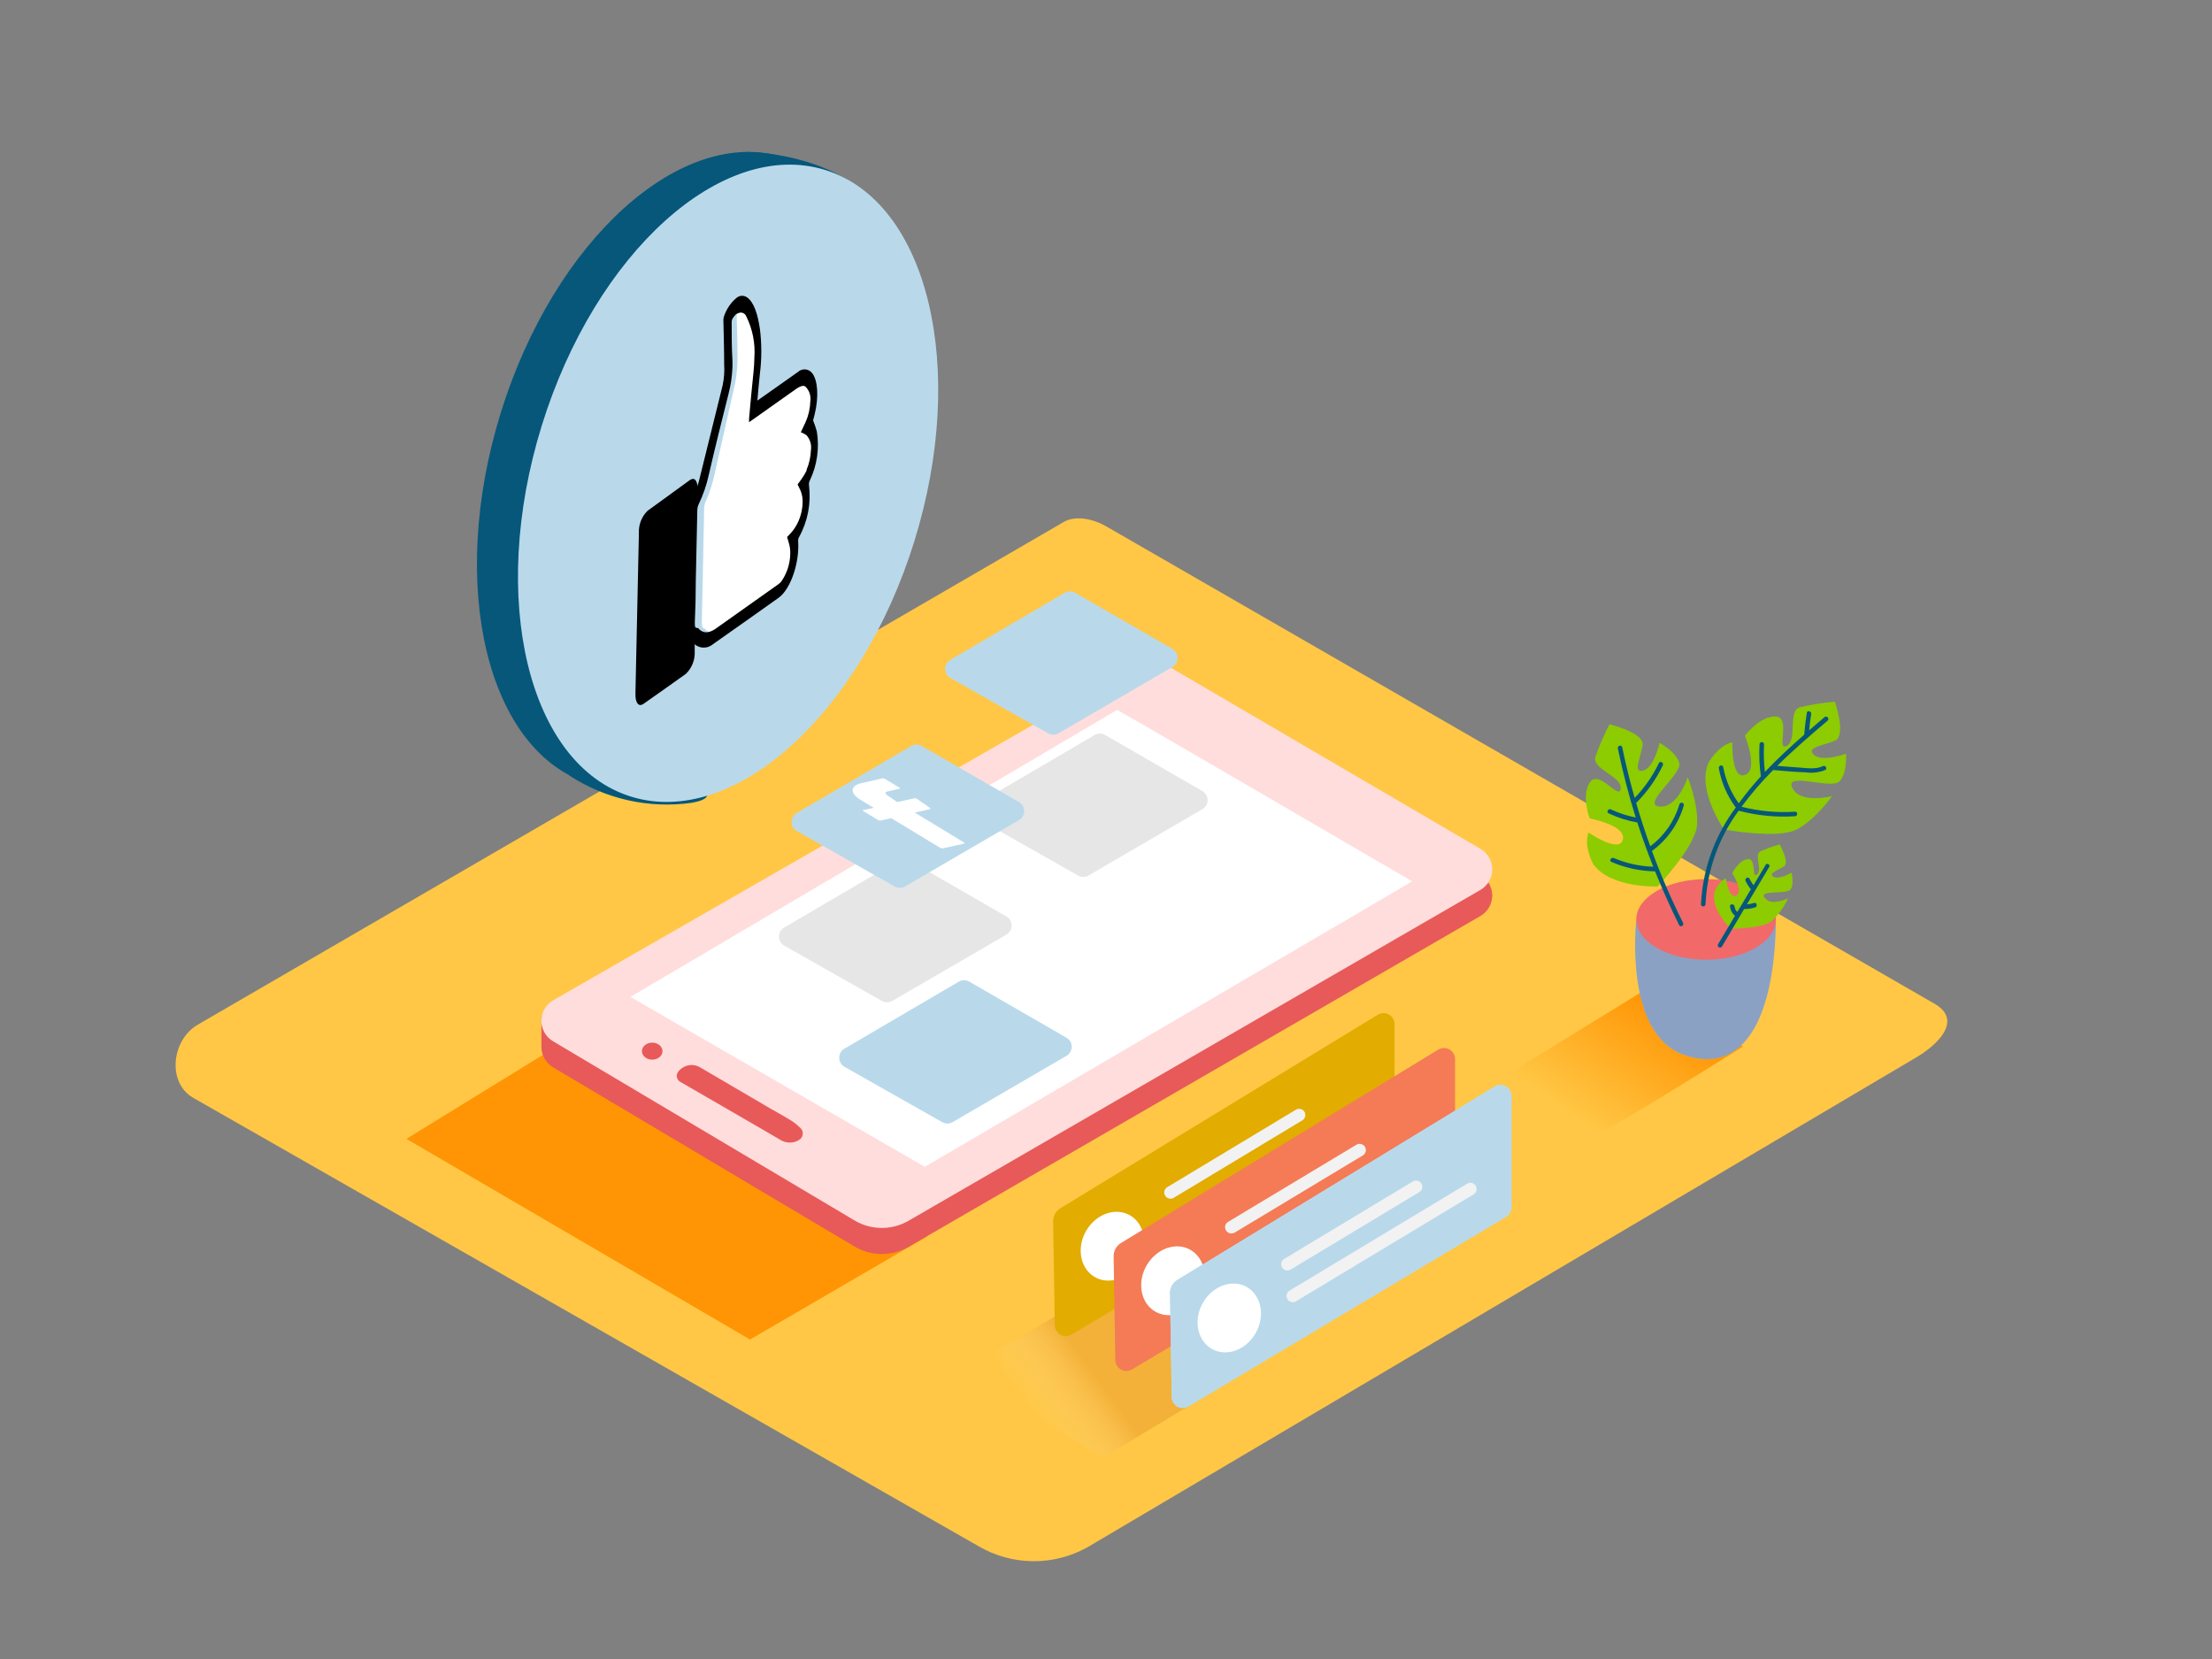 <svg width="400" height="300" viewBox="0 0 400 300" fill="none" xmlns="http://www.w3.org/2000/svg">
<rect x="0" y="0" width="400" height="300" fill="#808080" stroke="none"/>
<path d="M196.69 279.77L345.9 191.58C350.65 188.91 354.73 184.58 350.09 181.66L200.35 95.36C198.1 93.97 194.69 93.06 192.41 94.36L35.77 185.29C31.02 188.05 30.17 195.75 34.92 198.51L177 279.63C179.986 281.365 183.373 282.291 186.826 282.315C190.28 282.34 193.68 281.462 196.69 279.77V279.77Z" fill="#FFC745"/>
<path d="M315.2 189.23L297.64 178.9L266.15 198.26L283.45 208.36C294.19 202.27 304.75 195.83 315.2 189.23Z" fill="url(#paint0_linear)"/>
<path d="M104.98 186.58L73.49 205.94L135.63 242.23L167.78 223.52L104.98 186.58Z" fill="url(#paint1_linear)"/>
<path d="M97.91 189.43V183.73L100.68 186.5C100.713 186.879 100.665 187.261 100.539 187.621C100.414 187.98 100.214 188.309 99.952 188.586C99.69 188.863 99.373 189.081 99.021 189.226C98.669 189.372 98.291 189.441 97.91 189.43V189.43Z" fill="#E75A59"/>
<path d="M100.07 185.58L204.58 125.58C205.695 124.934 206.961 124.594 208.25 124.594C209.539 124.594 210.805 124.934 211.92 125.58L267.7 158.21C268.352 158.588 268.893 159.131 269.269 159.784C269.645 160.436 269.843 161.177 269.843 161.93C269.843 162.684 269.645 163.424 269.269 164.077C268.893 164.73 268.352 165.272 267.7 165.65L164.3 225.47C162.812 226.332 161.121 226.782 159.402 226.771C157.682 226.76 155.997 226.291 154.52 225.41L100 193C99.356 192.615 98.825 192.068 98.458 191.414C98.091 190.759 97.902 190.02 97.909 189.27C97.916 188.52 98.119 187.785 98.498 187.137C98.877 186.49 99.419 185.953 100.07 185.58V185.58Z" fill="#E75A59"/>
<path d="M100.07 180.86L204.58 120.86C205.695 120.214 206.961 119.874 208.25 119.874C209.539 119.874 210.805 120.214 211.92 120.86L267.7 153.49C268.352 153.868 268.893 154.411 269.269 155.063C269.645 155.716 269.843 156.457 269.843 157.21C269.843 157.964 269.645 158.704 269.269 159.357C268.893 160.01 268.352 160.552 267.7 160.93L164.3 220.75C162.812 221.612 161.121 222.061 159.402 222.051C157.682 222.04 155.997 221.57 154.52 220.69L100 188.29C99.354 187.905 98.82 187.358 98.452 186.703C98.083 186.047 97.893 185.307 97.9 184.555C97.907 183.803 98.111 183.066 98.492 182.418C98.873 181.77 99.417 181.232 100.07 180.86V180.86Z" fill="#FFDDDC"/>
<path d="M202 128.38C202.58 128.57 255.37 159.38 255.37 159.38L167.23 211L114 180.27L202 128.38Z" fill="white"/>
<path d="M144.48 206.14C144.648 206.045 144.795 205.915 144.909 205.759C145.023 205.603 145.103 205.424 145.143 205.235C145.182 205.046 145.181 204.85 145.139 204.661C145.098 204.472 145.016 204.295 144.9 204.14C144.154 203.359 143.286 202.703 142.33 202.2C141.43 201.63 140.49 201.15 139.57 200.61L132.47 196.45L126.65 193.04C126.268 192.803 125.838 192.655 125.392 192.606C124.945 192.558 124.494 192.61 124.07 192.76C123.457 192.973 122.928 193.376 122.56 193.91C122.468 194.062 122.41 194.232 122.389 194.409C122.369 194.585 122.386 194.764 122.44 194.934C122.494 195.103 122.583 195.259 122.702 195.391C122.821 195.523 122.967 195.629 123.13 195.7L133.86 201.91L138.49 204.59L141.17 206.16C141.577 206.402 142.033 206.552 142.505 206.599C142.977 206.646 143.453 206.588 143.9 206.43C144.106 206.36 144.301 206.263 144.48 206.14V206.14Z" fill="#E75A59"/>
<path d="M117.94 191.62C118.967 191.62 119.8 190.931 119.8 190.08C119.8 189.23 118.967 188.54 117.94 188.54C116.913 188.54 116.08 189.23 116.08 190.08C116.08 190.931 116.913 191.62 117.94 191.62Z" fill="#E75A59"/>
<path d="M295.9 166.26C295.9 166.26 293.52 186.73 304.35 190.69C315.18 194.65 320.97 184.35 321.14 166.26" fill="#B9D9EB"/>
<path opacity="0.33" d="M295.9 166.26C295.9 166.26 293.52 186.73 304.35 190.69C315.18 194.65 320.97 184.35 321.14 166.26" fill="#2E2E75"/>
<path d="M308.52 173.55C315.49 173.55 321.14 170.286 321.14 166.26C321.14 162.234 315.49 158.97 308.52 158.97C301.55 158.97 295.9 162.234 295.9 166.26C295.9 170.286 301.55 173.55 308.52 173.55Z" fill="#F2696A"/>
<path d="M311.75 150C311.75 150 306.75 142.85 308.96 137.91C308.96 137.91 310.74 134.73 313.27 134.23C313.27 134.23 313.02 141.01 315.54 140.14C318.06 139.27 315.54 133.05 315.54 133.05C315.54 133.05 318.19 129.46 321.09 129.57C323.99 129.68 321.09 135.91 323.09 134.88C325.09 133.85 323.22 128.55 325.49 127.88C327.569 127.406 329.677 127.072 331.8 126.88C331.8 126.88 333.95 133.06 331.8 133.95C329.65 134.84 326.5 135.13 328.01 136.5C329.52 137.87 333.82 136.3 333.82 136.3C333.82 136.3 334.09 139.78 332.63 141.3C331.17 142.82 322.63 139.48 324.1 142.47C325.57 145.46 331.29 143.96 331.29 143.96C331.29 143.96 328.39 148.11 324.98 149.96C321.57 151.81 311.75 150 311.75 150Z" fill="#8CCC00"/>
<path d="M312.91 167.93C312.91 167.93 309.33 164.4 310.03 161.36C310.382 160.29 311.11 159.384 312.08 158.81C312.08 158.81 312.66 162.69 314 161.92C315.34 161.15 313.24 157.92 313.24 157.92C313.24 157.92 314.36 155.6 316.02 155.35C317.68 155.1 316.7 158.95 317.73 158.15C318.76 157.35 317.13 154.54 318.35 153.94C319.477 153.446 320.637 153.029 321.82 152.69C321.82 152.69 323.7 155.97 322.57 156.69C321.44 157.41 319.69 157.93 320.69 158.54C321.69 159.15 323.96 157.8 323.96 157.8C323.96 157.8 324.48 159.75 323.82 160.8C323.16 161.85 317.93 160.8 319.1 162.37C320.27 163.94 323.34 162.45 323.34 162.45C322.628 163.99 321.63 165.381 320.4 166.55C318.7 168 312.91 167.93 312.91 167.93Z" fill="#8CCC00"/>
<path d="M299.75 160.3C299.75 160.3 291.06 160.64 288.05 156.16C288.05 156.16 286.33 152.95 287.26 150.55C287.26 150.55 292.84 154.41 293.47 151.81C294.1 149.21 287.47 148 287.47 148C287.47 148 285.87 143.84 287.52 141.45C289.17 139.06 292.87 144.86 293.08 142.6C293.29 140.34 287.81 139.09 288.5 136.84C289.215 134.832 290.063 132.874 291.04 130.98C291.04 130.98 297.41 132.49 297.04 134.78C296.67 137.07 295.19 139.89 297.16 139.34C299.13 138.79 300.11 134.34 300.11 134.34C300.11 134.34 303.19 135.98 303.67 138.02C304.15 140.06 296.74 145.51 300.07 145.84C303.4 146.17 305.19 140.57 305.19 140.57C305.19 140.57 307.13 145.25 306.89 149.14C306.65 153.03 299.75 160.3 299.75 160.3Z" fill="#8CCC00"/>
<path d="M329.93 129.68C329.01 130.46 328.083 131.253 327.15 132.06C327.25 131.06 327.36 130.06 327.52 129.12C327.6 128.6 326.81 128.38 326.73 128.9C326.523 130.233 326.367 131.55 326.26 132.85C323.82 134.99 321.4 137.22 319.15 139.59C318.958 137.931 318.907 136.258 319 134.59C319 134.06 318.21 134.06 318.18 134.59C318.073 136.527 318.154 138.469 318.42 140.39C316.997 141.941 315.662 143.57 314.42 145.27C313.009 143.318 312.05 141.078 311.61 138.71C311.51 138.19 310.72 138.41 310.82 138.93C311.272 141.462 312.298 143.857 313.82 145.93C313.844 145.957 313.87 145.98 313.9 146C310.095 151.075 307.897 157.174 307.59 163.51C307.59 164.04 308.39 164.04 308.41 163.51C308.69 157.403 310.779 151.518 314.41 146.6C317.727 147.483 321.165 147.82 324.59 147.6C325.11 147.6 325.12 146.74 324.59 146.78C321.34 146.993 318.077 146.693 314.92 145.89C316.661 143.539 318.573 141.32 320.64 139.25H320.71C322.63 139.42 324.54 139.59 326.47 139.66C327.675 139.836 328.906 139.695 330.04 139.25C330.51 139.01 330.1 138.3 329.63 138.54C328.3 139.21 326.45 138.85 325.03 138.77C323.81 138.7 322.6 138.59 321.38 138.49C324.31 135.59 327.45 132.89 330.48 130.33C330.91 129.92 330.33 129.34 329.93 129.68Z" fill="#06577A"/>
<path d="M304.48 145.67C304.509 145.565 304.496 145.453 304.442 145.358C304.389 145.264 304.3 145.194 304.195 145.165C304.09 145.136 303.978 145.149 303.883 145.203C303.789 145.256 303.719 145.345 303.69 145.45C302.803 148.482 300.953 151.142 298.42 153.03C297.487 150.45 296.637 147.84 295.87 145.2C297.853 143.225 299.483 140.925 300.69 138.4C300.92 137.93 300.21 137.51 299.98 137.99C298.869 140.312 297.39 142.44 295.6 144.29C294.74 141.29 293.98 138.22 293.35 135.13C293.24 134.61 292.45 134.83 292.56 135.35C293.433 139.57 294.51 143.73 295.79 147.83C294.243 147.528 292.738 147.038 291.31 146.37C290.83 146.15 290.42 146.85 290.9 147.08C292.544 147.861 294.287 148.416 296.08 148.73V148.73C296.95 151.43 297.92 154.1 298.96 156.73C296.503 156.653 294.082 156.121 291.82 155.16C291.34 154.96 290.92 155.66 291.41 155.87C293.902 156.94 296.578 157.518 299.29 157.57C300.623 160.863 302.073 164.103 303.64 167.29C303.88 167.76 304.59 167.35 304.35 166.88C302.235 162.654 300.356 158.314 298.72 153.88V153.88C301.5 151.86 303.526 148.971 304.48 145.67V145.67Z" fill="#06577A"/>
<path d="M319.35 156.29L317.09 160.08C316.812 159.711 316.571 159.316 316.37 158.9C316.14 158.42 315.43 158.84 315.66 159.31C315.919 159.844 316.237 160.347 316.61 160.81L314.16 164.92C313.883 164.654 313.707 164.301 313.66 163.92C313.6 163.4 312.77 163.4 312.84 163.92C312.913 164.577 313.235 165.182 313.74 165.61L310.68 170.75C310.628 170.844 310.615 170.955 310.643 171.058C310.672 171.162 310.74 171.25 310.833 171.304C310.927 171.358 311.037 171.373 311.141 171.346C311.245 171.319 311.335 171.252 311.39 171.16L315.39 164.38C316.069 164.391 316.745 164.29 317.39 164.08C317.89 163.92 317.68 163.08 317.17 163.29C316.758 163.42 316.331 163.5 315.9 163.53L319.99 156.67C319.998 156.592 319.984 156.513 319.948 156.444C319.913 156.374 319.859 156.315 319.791 156.275C319.724 156.235 319.647 156.215 319.569 156.218C319.49 156.221 319.415 156.246 319.35 156.29Z" fill="#06577A"/>
<path d="M134.905 27.489C134.905 27.489 147.686 27.375 156.341 34.772C164.996 42.169 134.905 36.24 134.905 36.24" fill="#06577A"/>
<path d="M102.905 140.207C109.507 144.507 117.344 146.264 125.059 145.174C137.227 143.056 106.436 134.489 106.436 134.489" fill="#06577A"/>
<path d="M157.936 95.531C167.628 64.24 160.401 34.2 141.792 28.436C123.184 22.673 100.242 43.367 90.55 74.659C80.857 105.95 88.085 135.99 106.693 141.754C125.301 147.517 148.244 126.823 157.936 95.531Z" fill="#06577A"/>
<path d="M165.355 97.83C175.047 66.538 167.82 36.499 149.212 30.735C130.603 24.971 107.661 45.666 97.969 76.958C88.276 108.249 95.504 138.289 114.112 144.052C132.721 149.816 155.663 129.122 165.355 97.83Z" fill="#B9D9EB"/>
<path d="M134.192 55.668H134.294C134.42 55.578 134.562 55.52 134.71 55.498C134.858 55.477 135.009 55.492 135.151 55.542C135.293 55.593 135.424 55.678 135.534 55.791C135.643 55.904 135.729 56.043 135.785 56.197C136.86 58.528 137.341 61.143 137.175 63.757C137.175 64.664 137.119 65.621 137.006 66.629C136.734 69.445 136.514 72.299 136.26 75.058C136.26 75.058 136.26 75.21 136.26 75.285C136.26 75.361 136.26 75.55 136.26 75.72L136.667 75.417L144.463 69.483C144.988 69.086 145.48 68.841 145.92 69.143C146.254 69.49 146.505 69.923 146.653 70.404C146.801 70.886 146.84 71.4 146.768 71.902C146.726 73.208 146.455 74.492 145.971 75.682C145.717 76.325 145.429 76.929 145.141 77.572C145.47 77.719 145.787 77.895 146.09 78.101C146.402 78.466 146.635 78.907 146.77 79.389C146.905 79.87 146.939 80.38 146.869 80.879C146.83 82.145 146.571 83.39 146.107 84.546C145.86 85.095 145.571 85.62 145.242 86.114C145.022 86.473 144.785 86.757 144.53 87.135C144.717 87.531 144.886 87.909 145.039 88.287C145.302 88.98 145.424 89.728 145.395 90.48C145.358 92.384 144.763 94.223 143.7 95.715C143.395 96.093 143.09 96.433 142.734 96.849C142.87 97.302 142.988 97.737 143.09 98.171C143.232 98.75 143.295 99.349 143.276 99.948C143.242 101.799 142.698 103.594 141.717 105.088C141.56 105.281 141.384 105.452 141.192 105.599L130.362 113.858C129.328 114.651 128.396 114.746 127.633 113.858C127.515 113.744 127.396 113.612 127.261 113.631C127.125 113.65 126.905 113.253 126.905 112.591C126.961 110.071 127.018 107.508 127.074 104.899C127.165 100.628 127.249 96.351 127.328 92.067C127.316 91.602 127.409 91.14 127.6 90.725C128.351 89.036 128.92 87.254 129.294 85.415C130.413 80.425 131.565 75.417 132.684 70.447C133.081 68.812 133.309 67.132 133.362 65.439C133.362 65.061 133.362 64.689 133.362 64.324C133.362 61.999 133.277 59.618 133.226 57.275C133.215 56.978 133.293 56.685 133.447 56.443C133.65 56.135 133.903 55.873 134.192 55.668V55.668Z" fill="white"/>
<path d="M146.461 86.847C146.294 87.142 146.237 87.492 146.3 87.828C146.687 91.034 146.06 94.283 144.513 97.088C144.361 97.342 144.298 97.643 144.335 97.939C144.585 101.829 142.941 106.607 140.761 108.125L135.776 111.662L128.95 116.477C128.52 116.848 127.987 117.067 127.428 117.104C126.869 117.141 126.314 116.993 125.841 116.681L125.627 116.477C125.627 116.977 125.627 117.366 125.627 117.774C125.666 118.532 125.544 119.29 125.269 119.994C124.994 120.698 124.573 121.331 124.037 121.848L120.213 124.57L116.371 127.274C115.478 127.904 114.87 127.107 114.906 125.422L115.532 96.421C115.493 95.667 115.614 94.913 115.885 94.213C116.157 93.513 116.573 92.882 117.104 92.365L124.698 86.847C125.395 86.365 125.877 86.55 126.109 87.698V87.976C126.217 87.624 126.324 87.272 126.413 86.902L130.666 69.716C130.942 68.447 131.039 67.143 130.952 65.846C130.952 63.142 130.862 60.456 130.809 57.753C130.823 57.516 130.877 57.284 130.969 57.068C131.413 55.821 132.172 54.72 133.167 53.882C133.428 53.652 133.752 53.516 134.094 53.492C134.435 53.469 134.774 53.56 135.061 53.752C136.366 54.66 137.027 56.845 137.42 59.512C137.75 62.168 137.75 64.857 137.42 67.512C137.241 69.124 137.116 70.716 136.955 72.439L137.384 72.142L141.976 68.901L144.281 67.272C144.46 67.104 144.669 66.975 144.896 66.893C145.124 66.811 145.365 66.778 145.606 66.796C145.846 66.813 146.081 66.88 146.295 66.994C146.51 67.108 146.7 67.265 146.854 67.457C147.908 68.772 148.087 71.827 147.301 74.994C147.211 75.365 147.104 75.716 147.033 76.013C147.297 76.671 147.524 77.345 147.712 78.031C148.198 81.033 147.76 84.117 146.461 86.847V86.847ZM145.836 84.995C146.325 83.862 146.598 82.642 146.64 81.402C146.713 80.913 146.678 80.413 146.535 79.941C146.393 79.469 146.147 79.037 145.818 78.68C145.499 78.478 145.164 78.305 144.817 78.161C145.139 77.494 145.425 76.883 145.693 76.309C146.203 75.143 146.489 73.885 146.532 72.605C146.609 72.113 146.568 71.609 146.412 71.138C146.256 70.666 145.991 70.241 145.639 69.901C145.175 69.605 144.656 69.901 144.102 70.235L135.883 76.05L135.454 76.346C135.454 76.179 135.454 76.031 135.454 75.92C135.454 75.809 135.454 75.772 135.454 75.698C135.704 72.939 135.955 70.142 136.241 67.438C136.348 66.451 136.407 65.512 136.419 64.623C136.594 62.062 136.087 59.499 134.954 57.216C134.895 57.064 134.804 56.928 134.689 56.817C134.573 56.706 134.435 56.623 134.285 56.574C134.135 56.524 133.976 56.51 133.82 56.531C133.664 56.552 133.514 56.609 133.382 56.697H133.274C132.984 56.919 132.735 57.196 132.542 57.512C132.397 57.709 132.316 57.949 132.31 58.197C132.31 60.623 132.31 62.957 132.453 65.234C132.453 65.593 132.453 65.957 132.453 66.327C132.396 67.986 132.157 69.633 131.738 71.235C130.505 76.105 129.29 81.013 128.164 85.902C127.77 87.704 127.17 89.451 126.377 91.106C126.177 91.512 126.078 91.965 126.092 92.421C126.008 96.606 125.919 100.798 125.824 104.995C125.824 107.465 125.764 109.977 125.645 112.533C125.645 113.199 125.645 113.551 126.02 113.551C126.395 113.551 126.288 113.662 126.413 113.774C127.235 114.57 128.2 114.477 129.29 113.774L140.708 105.681C140.91 105.537 141.096 105.369 141.261 105.181C142.296 103.716 142.87 101.958 142.905 100.143C142.925 99.556 142.858 98.969 142.709 98.403C142.602 97.977 142.459 97.551 142.334 97.106C142.709 96.699 143.03 96.384 143.352 95.995C144.473 94.534 145.1 92.732 145.139 90.865C145.169 90.129 145.041 89.395 144.764 88.717C144.603 88.347 144.424 87.995 144.228 87.587C144.496 87.235 144.746 86.958 144.978 86.587C145.324 86.103 145.629 85.589 145.889 85.05" fill="black"/>
<path d="M152.72 192.92L170.38 202.92C170.666 203.084 170.99 203.17 171.32 203.17C171.65 203.17 171.974 203.084 172.26 202.92L192.87 190.92C193.154 190.753 193.39 190.515 193.554 190.229C193.717 189.943 193.803 189.619 193.803 189.29C193.803 188.961 193.717 188.637 193.554 188.351C193.39 188.065 193.154 187.827 192.87 187.66L175.28 177.51C174.991 177.342 174.664 177.254 174.33 177.254C173.996 177.254 173.669 177.342 173.38 177.51L152.69 189.64C152.403 189.808 152.165 190.049 152.001 190.339C151.836 190.628 151.751 190.956 151.754 191.289C151.757 191.622 151.848 191.948 152.018 192.234C152.187 192.521 152.43 192.757 152.72 192.92V192.92Z" fill="#B9D9EB"/>
<path d="M141.81 171L159.47 181C159.756 181.164 160.08 181.25 160.41 181.25C160.74 181.25 161.064 181.164 161.35 181L182 169C182.284 168.833 182.52 168.595 182.683 168.309C182.847 168.023 182.933 167.7 182.933 167.37C182.933 167.041 182.847 166.717 182.683 166.431C182.52 166.145 182.284 165.907 182 165.74L164.41 155.59C164.121 155.422 163.794 155.334 163.46 155.334C163.126 155.334 162.798 155.422 162.51 155.59L141.82 167.72C141.531 167.885 141.29 168.123 141.122 168.41C140.954 168.698 140.865 169.024 140.864 169.357C140.863 169.69 140.95 170.017 141.116 170.306C141.282 170.594 141.522 170.834 141.81 171V171Z" fill="#E6E6E6"/>
<path d="M177.29 148.32L194.95 158.32C195.236 158.484 195.56 158.57 195.89 158.57C196.22 158.57 196.544 158.484 196.83 158.32L217.44 146.32C217.724 146.153 217.96 145.915 218.124 145.629C218.287 145.343 218.373 145.019 218.373 144.69C218.373 144.36 218.287 144.037 218.124 143.751C217.96 143.465 217.724 143.227 217.44 143.06L199.85 132.91C199.562 132.742 199.234 132.654 198.9 132.654C198.566 132.654 198.239 132.742 197.95 132.91L177.26 145.04C176.973 145.208 176.735 145.449 176.571 145.738C176.406 146.028 176.321 146.356 176.324 146.689C176.327 147.021 176.418 147.348 176.588 147.634C176.757 147.921 177 148.157 177.29 148.32V148.32Z" fill="#E6E6E6"/>
<path d="M171.87 122.61L189.53 132.61C189.816 132.774 190.14 132.86 190.47 132.86C190.8 132.86 191.124 132.774 191.41 132.61L212.02 120.61C212.304 120.443 212.54 120.205 212.703 119.919C212.867 119.633 212.953 119.309 212.953 118.98C212.953 118.65 212.867 118.327 212.703 118.041C212.54 117.755 212.304 117.517 212.02 117.35L194.43 107.2C194.141 107.032 193.814 106.944 193.48 106.944C193.146 106.944 192.819 107.032 192.53 107.2L171.84 119.33C171.553 119.498 171.315 119.739 171.151 120.029C170.986 120.318 170.901 120.646 170.904 120.979C170.907 121.312 170.998 121.638 171.168 121.924C171.337 122.211 171.58 122.447 171.87 122.61V122.61Z" fill="#B9D9EB"/>
<path d="M144.12 150.3L161.78 160.3C162.066 160.464 162.39 160.55 162.72 160.55C163.05 160.55 163.374 160.464 163.66 160.3L184.27 148.3C184.554 148.133 184.79 147.895 184.953 147.609C185.117 147.323 185.203 147 185.203 146.67C185.203 146.341 185.117 146.017 184.953 145.731C184.79 145.445 184.554 145.207 184.27 145.04L166.68 134.9C166.391 134.732 166.064 134.644 165.73 134.644C165.396 134.644 165.069 134.732 164.78 134.9L144.1 147C143.807 147.166 143.564 147.407 143.396 147.698C143.227 147.989 143.14 148.32 143.142 148.656C143.144 148.992 143.235 149.322 143.407 149.611C143.579 149.9 143.825 150.138 144.12 150.3Z" fill="#B9D9EB"/>
<path opacity="0.32" d="M252.69 231.59L199.55 263.51L173.29 248.25L220.19 220.95" fill="url(#paint2_linear)"/>
<path d="M191.76 218.48L249.18 183.48C249.488 183.302 249.839 183.209 250.195 183.211C250.551 183.214 250.9 183.311 251.206 183.494C251.511 183.676 251.763 183.937 251.934 184.249C252.106 184.562 252.19 184.914 252.18 185.27V205.27C252.183 205.631 252.092 205.986 251.917 206.302C251.742 206.617 251.488 206.882 251.18 207.07L193.74 241.35C193.433 241.527 193.085 241.62 192.73 241.618C192.376 241.616 192.029 241.521 191.723 241.341C191.418 241.161 191.166 240.903 190.994 240.593C190.821 240.284 190.733 239.934 190.74 239.58L190.44 220.98C190.417 220.483 190.528 219.99 190.76 219.55C190.992 219.111 191.337 218.741 191.76 218.48Z" fill="#E2AC00"/>
<path d="M205.5 228.75C203.44 231.63 199.82 232.44 197.42 230.56C195.02 228.68 194.74 224.82 196.81 221.95C198.88 219.08 202.49 218.26 204.89 220.14C207.29 222.02 207.56 225.87 205.5 228.75Z" fill="white"/>
<path d="M212.15 216.66L235.58 202.55C235.808 202.385 235.967 202.142 236.025 201.866C236.083 201.591 236.036 201.304 235.893 201.061C235.751 200.818 235.523 200.638 235.254 200.554C234.985 200.471 234.695 200.491 234.44 200.61L211 214.72C210.772 214.885 210.613 215.129 210.555 215.404C210.497 215.679 210.544 215.966 210.687 216.209C210.829 216.452 211.057 216.633 211.326 216.716C211.595 216.799 211.885 216.779 212.14 216.66H212.15Z" fill="#F2F2F2"/>
<path d="M213.12 222.39L245.41 202.95C245.638 202.785 245.797 202.541 245.855 202.266C245.913 201.991 245.866 201.703 245.723 201.461C245.581 201.218 245.353 201.037 245.084 200.954C244.815 200.871 244.525 200.891 244.27 201.01L212 220.45C211.772 220.615 211.613 220.858 211.555 221.134C211.497 221.409 211.544 221.696 211.687 221.939C211.829 222.182 212.057 222.362 212.326 222.446C212.595 222.529 212.885 222.509 213.14 222.39H213.12Z" fill="#F2F2F2"/>
<path d="M202.7 224.78L260.12 189.78C260.428 189.602 260.779 189.509 261.135 189.512C261.491 189.514 261.84 189.612 262.146 189.794C262.451 189.977 262.703 190.237 262.874 190.55C263.046 190.862 263.13 191.214 263.12 191.57V211.57C263.123 211.931 263.032 212.286 262.857 212.602C262.682 212.917 262.428 213.182 262.12 213.37L204.68 247.65C204.373 247.827 204.025 247.92 203.67 247.918C203.316 247.917 202.969 247.821 202.663 247.641C202.358 247.461 202.106 247.203 201.934 246.894C201.761 246.584 201.673 246.234 201.68 245.88L201.38 227.28C201.357 226.784 201.468 226.29 201.7 225.851C201.932 225.411 202.277 225.042 202.7 224.78V224.78Z" fill="#F47B56"/>
<path d="M216.44 235C214.38 237.88 210.76 238.69 208.36 236.81C205.96 234.93 205.68 231.07 207.75 228.2C209.82 225.33 213.43 224.51 215.83 226.39C218.23 228.27 218.5 232.17 216.44 235Z" fill="white"/>
<path d="M223.09 223L246.52 208.89C246.748 208.725 246.907 208.481 246.965 208.206C247.023 207.931 246.976 207.643 246.833 207.401C246.691 207.158 246.463 206.977 246.194 206.894C245.925 206.811 245.635 206.831 245.38 206.95L222 221C221.772 221.164 221.613 221.408 221.555 221.684C221.497 221.959 221.544 222.246 221.687 222.489C221.829 222.732 222.057 222.912 222.326 222.996C222.595 223.079 222.885 223.059 223.14 222.94L223.09 223Z" fill="#F2F2F2"/>
<path d="M224.06 228.69L256.35 209.25C256.578 209.085 256.737 208.841 256.795 208.566C256.853 208.29 256.806 208.003 256.663 207.761C256.521 207.518 256.293 207.337 256.024 207.254C255.755 207.17 255.465 207.19 255.21 207.31L222.92 226.75C222.692 226.914 222.533 227.158 222.475 227.434C222.417 227.709 222.464 227.996 222.607 228.239C222.749 228.482 222.977 228.662 223.246 228.746C223.515 228.829 223.805 228.809 224.06 228.69V228.69Z" fill="#F2F2F2"/>
<path d="M212.9 231.46L270.32 196.46C270.628 196.282 270.979 196.189 271.335 196.191C271.691 196.194 272.04 196.291 272.346 196.474C272.651 196.656 272.903 196.917 273.074 197.229C273.246 197.542 273.33 197.894 273.32 198.25V218.25C273.323 218.611 273.232 218.966 273.057 219.282C272.882 219.597 272.628 219.862 272.32 220.05L214.88 254.33C214.573 254.507 214.225 254.6 213.87 254.598C213.516 254.596 213.169 254.501 212.863 254.321C212.558 254.14 212.306 253.883 212.134 253.573C211.961 253.264 211.873 252.914 211.88 252.56L211.58 233.96C211.557 233.463 211.668 232.97 211.9 232.53C212.132 232.091 212.477 231.721 212.9 231.46V231.46Z" fill="#B9D9EB"/>
<path d="M212.9 231.46L270.32 196.46C270.628 196.282 270.979 196.189 271.335 196.191C271.691 196.194 272.04 196.291 272.346 196.474C272.651 196.656 272.903 196.917 273.074 197.229C273.246 197.542 273.33 197.894 273.32 198.25V218.25C273.323 218.611 273.232 218.966 273.057 219.282C272.882 219.597 272.628 219.862 272.32 220.05L214.88 254.33C214.573 254.507 214.225 254.6 213.87 254.598C213.516 254.596 213.169 254.501 212.863 254.321C212.558 254.14 212.306 253.883 212.134 253.573C211.961 253.264 211.873 252.914 211.88 252.56L211.58 233.96C211.557 233.463 211.668 232.97 211.9 232.53C212.132 232.091 212.477 231.721 212.9 231.46V231.46Z" fill="#B9D9EB"/>
<path d="M226.64 241.73C224.58 244.61 220.96 245.42 218.56 243.54C216.16 241.66 215.88 237.8 217.95 234.93C220.02 232.06 223.63 231.24 226.03 233.12C228.43 235 228.7 238.85 226.64 241.73Z" fill="white"/>
<path d="M233.29 229.64L256.72 215.53C256.948 215.365 257.107 215.122 257.165 214.846C257.223 214.571 257.176 214.284 257.033 214.041C256.891 213.798 256.663 213.618 256.394 213.534C256.125 213.451 255.835 213.471 255.58 213.59L232.15 227.7C231.922 227.865 231.763 228.108 231.705 228.384C231.647 228.659 231.694 228.946 231.837 229.189C231.979 229.432 232.207 229.613 232.476 229.696C232.745 229.779 233.035 229.759 233.29 229.64V229.64Z" fill="#F2F2F2"/>
<path d="M234.26 235.37L266.55 215.93C266.778 215.765 266.937 215.521 266.995 215.246C267.053 214.971 267.006 214.683 266.863 214.441C266.721 214.198 266.493 214.017 266.224 213.934C265.955 213.851 265.665 213.871 265.41 213.99L233.12 233.43C232.892 233.595 232.733 233.838 232.675 234.114C232.617 234.389 232.664 234.676 232.807 234.919C232.949 235.162 233.177 235.342 233.446 235.426C233.715 235.509 234.005 235.489 234.26 235.37V235.37Z" fill="#F2F2F2"/>
<path d="M155.694 141.633C156.943 141.338 158.179 141.068 159.408 140.788C159.524 140.756 159.645 140.748 159.765 140.766C159.884 140.784 159.998 140.826 160.1 140.891L162.583 142.394C162.815 142.534 162.804 142.611 162.542 142.668L162.491 142.66L160.682 143.081L160.622 143.072C159.969 143.237 159.955 143.506 160.563 143.884L162.234 145.032L162.611 144.965L165.113 144.403C165.244 144.35 165.386 144.334 165.526 144.354C165.666 144.375 165.797 144.433 165.907 144.521L168.138 146.075C168.321 146.198 168.282 146.28 168.1 146.331L165.804 146.863L165.433 146.948L165.793 147.167L174.154 152.242C174.49 152.449 174.536 152.491 174.245 152.57L174.1 152.601L170.731 153.357C170.59 153.413 170.437 153.431 170.287 153.408C170.137 153.386 169.996 153.325 169.877 153.23L161.549 148.177L161.172 147.947L159.52 148.313C159.367 148.376 159.2 148.397 159.036 148.372C158.872 148.348 158.718 148.279 158.589 148.174L156.243 146.752C155.947 146.568 155.928 146.522 156.218 146.451L156.295 146.463L158.01 146.08L157.673 145.882C156.826 145.354 155.915 144.843 155.131 144.308C153.669 143.217 153.946 142.054 155.694 141.633Z" fill="white"/>
<defs>
<linearGradient id="paint0_linear" x1="299.61" y1="180.91" x2="284.65" y2="202.39" gradientUnits="userSpaceOnUse">
<stop stop-color="#FF9504"/>
<stop offset="0.99" stop-color="#FFC745"/>
</linearGradient>
<linearGradient id="paint1_linear" x1="12182.2" y1="11513.6" x2="11558.6" y2="13031.8" gradientUnits="userSpaceOnUse">
<stop stop-color="#FF9504"/>
<stop offset="0.99" stop-color="#FFC745"/>
</linearGradient>
<linearGradient id="paint2_linear" x1="188.37" y1="257.88" x2="199.13" y2="250.03" gradientUnits="userSpaceOnUse">
<stop stop-color="white" stop-opacity="0"/>
<stop offset="0.99" stop-color="#DC841E"/>
</linearGradient>
</defs>
</svg>
